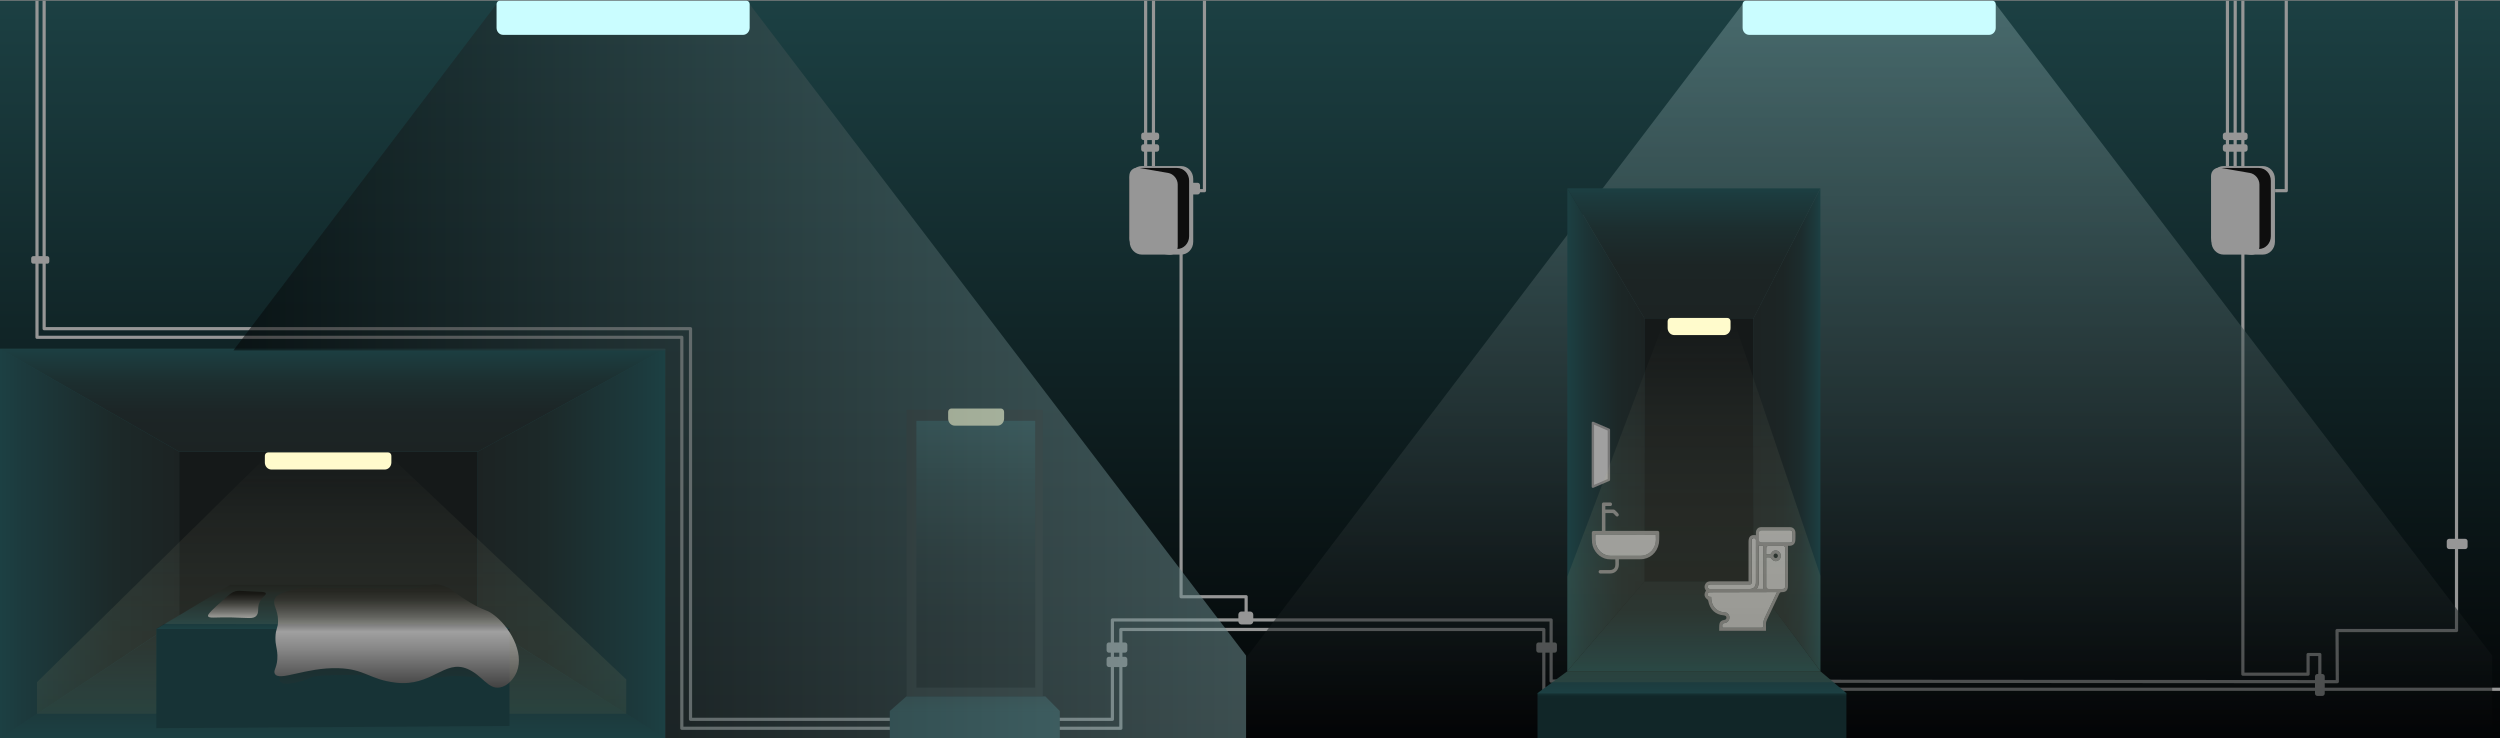 <?xml version="1.0" encoding="utf-8"?>
<!-- Generator: Adobe Illustrator 28.0.0, SVG Export Plug-In . SVG Version: 6.00 Build 0)  -->
<svg version="1.1" id="Layer_1" xmlns="http://www.w3.org/2000/svg" xmlns:xlink="http://www.w3.org/1999/xlink" x="0px" y="0px"
	 viewBox="0 0 3047 900" style="enable-background:new 0 0 3047 900;" xml:space="preserve">
<rect x="0" y="0" width="3047" height="900" fill="#808080" stroke="none"/>
<style type="text/css">
	.st0{fill:url(#SVGID_1_);}
	.st1{fill:#969696;}
	.st2{fill:#1C4043;}
	.st3{fill:#151919;}
	.st4{fill:url(#SVGID_00000154419919427494582410000016933047601695986616_);}
	.st5{fill:url(#SVGID_00000175318439134785032630000001794831573389195436_);}
	.st6{fill:url(#SVGID_00000080890087282475648450000014990674002855354027_);}
	.st7{fill:url(#SVGID_00000085969207262364187930000005161795793596121242_);}
	.st8{fill:#173336;}
	.st9{fill:url(#SVGID_00000145038100412946645320000015012270875348215946_);}
	.st10{fill:none;}
	.st11{fill:#FFFBCC;}
	.st12{fill:none;stroke:#969696;stroke-width:3.872;stroke-linejoin:round;}
	.st13{opacity:0.91;}
	.st14{opacity:0.53;fill:url(#SVGID_00000151514896492141905180000017419224578967174582_);enable-background:new    ;}
	.st15{fill:#CAFDFF;}
	.st16{fill:url(#SVGID_00000018958739646236409150000010744989071484315268_);}
	.st17{fill:url(#SVGID_00000015346395220840756200000004612851334642586795_);}
	.st18{fill:url(#SVGID_00000126286113269786356660000004766836102588740749_);}
	.st19{fill:#A0A0A0;stroke:#777777;stroke-width:2.91;stroke-linecap:round;stroke-linejoin:round;}
	.st20{fill:url(#SVGID_00000160164390032271820610000001540222261207803565_);}
	.st21{fill:url(#SVGID_00000080908767512181694630000014697270701913580424_);}
	.st22{fill:#777777;}
	.st23{fill:#A0A0A0;}
	.st24{fill:none;stroke:#969696;stroke-width:3.88;stroke-linejoin:round;}
	.st25{fill:url(#SVGID_00000008862797404485225450000008333015242366098621_);}
	.st26{fill:url(#SVGID_00000005951805335676725540000007789267040088499628_);}
	.st27{opacity:0.21;fill:url(#SVGID_00000090979614565821609230000004230181719206348680_);enable-background:new    ;}
	.st28{fill:url(#SVGID_00000139261988379121230750000017527980750944780451_);}
	.st29{fill:url(#SVGID_00000060752658164759999640000002365285572463727000_);}
	.st30{opacity:0.53;fill:url(#SVGID_00000154422457462844884570000011709414230719767964_);enable-background:new    ;}
	.st31{fill:url(#SVGID_00000089572864296183824740000001484705537222059165_);}
	.st32{fill:url(#SVGID_00000098921447767390661950000000340871349133482665_);}
	.st33{opacity:0.21;fill:url(#SVGID_00000060000007861915588540000015244038263197239959_);enable-background:new    ;}
</style>
<linearGradient id="SVGID_1_" gradientUnits="userSpaceOnUse" x1="1523.5" y1="1136.06" x2="1523.5" y2="236.975" gradientTransform="matrix(1 0 0 1 0 -236.06)">
	<stop  offset="0" style="stop-color:#030405"/>
	<stop  offset="1" style="stop-color:#1C4043"/>
</linearGradient>
<path class="st0" d="M3047,0.9H0V900h3047V0.9z"/>
<path class="st1" d="M2757.9,202.4h-47.8c-8.2,0-14.8,7-14.8,15.6v76.7c0,8.6,6.6,15.6,14.8,15.6h47.8c8.2,0,14.8-7,14.8-15.6v-76.7
	C2772.7,209.3,2766.1,202.4,2757.9,202.4z"/>
<path class="st2" d="M810.8,425.1H0V900h810.8V425.1z"/>
<path class="st3" d="M582.2,550.5H218.3v204.8h363.9V550.5z"/>
<linearGradient id="SVGID_00000127009084671083188800000009334003110400125358_" gradientUnits="userSpaceOnUse" x1="405.395" y1="786.58" x2="405.395" y2="661.17" gradientTransform="matrix(1 0 0 1 0 -236.06)">
	<stop  offset="0" style="stop-color:#1C2323"/>
	<stop  offset="0.38" style="stop-color:#1C2526"/>
	<stop  offset="0.69" style="stop-color:#1C2F30"/>
	<stop  offset="0.98" style="stop-color:#1C3E41"/>
	<stop  offset="1" style="stop-color:#1C4043"/>
</linearGradient>
<path style="fill:url(#SVGID_00000127009084671083188800000009334003110400125358_);" d="M0,425.1l218.3,125.4h363.9l228.6-125.4
	L0,425.1L0,425.1z"/>
<linearGradient id="SVGID_00000088815090884164839420000009509881064707226302_" gradientUnits="userSpaceOnUse" x1="405.395" y1="1136.06" x2="405.395" y2="991.42" gradientTransform="matrix(1 0 0 1 0 -236.06)">
	<stop  offset="0" style="stop-color:#1C4043"/>
	<stop  offset="1" style="stop-color:#1C2323"/>
</linearGradient>
<path style="fill:url(#SVGID_00000088815090884164839420000009509881064707226302_);" d="M582.2,755.4L810.8,900H0l218.3-144.6
	H582.2z"/>
<linearGradient id="SVGID_00000048486823776915403770000000461149386950792627_" gradientUnits="userSpaceOnUse" x1="810.79" y1="898.615" x2="582.19" y2="898.615" gradientTransform="matrix(1 0 0 1 0 -236.06)">
	<stop  offset="0" style="stop-color:#1C4043"/>
	<stop  offset="0.13" style="stop-color:#1C3A3D"/>
	<stop  offset="0.64" style="stop-color:#1C2929"/>
	<stop  offset="1" style="stop-color:#1C2323"/>
</linearGradient>
<path style="fill:url(#SVGID_00000048486823776915403770000000461149386950792627_);" d="M582.2,550.5l228.6-125.4V900L582.2,755.4
	L582.2,550.5L582.2,550.5z"/>
<linearGradient id="SVGID_00000076568264810163014450000001436926603190451131_" gradientUnits="userSpaceOnUse" x1="0" y1="898.615" x2="218.32" y2="898.615" gradientTransform="matrix(1 0 0 1 0 -236.06)">
	<stop  offset="0" style="stop-color:#1C4043"/>
	<stop  offset="0.13" style="stop-color:#1C3A3D"/>
	<stop  offset="0.64" style="stop-color:#1C2929"/>
	<stop  offset="1" style="stop-color:#1C2323"/>
</linearGradient>
<path style="fill:url(#SVGID_00000076568264810163014450000001436926603190451131_);" d="M218.3,755.4V550.5L0,425.1V900
	L218.3,755.4z"/>
<path class="st8" d="M621,828.5v56.3l-430.5,2.7V766.6h147.8c1.9,7.7,5.7,15.2,8.2,20.6c3.2,6.7-7.9,34.3-5.5,42.6s30.9,0,38-4.2
	s79.9-3.3,84.6-0.8s67.2,2.5,79.1,0s54.6,0.8,60.1,6.7C605.7,834.6,614.4,832.2,621,828.5L621,828.5z"/>
<linearGradient id="SVGID_00000028283570738060528140000004329619121125732242_" gradientUnits="userSpaceOnUse" x1="405.695" y1="1002.62" x2="405.695" y2="948.78" gradientTransform="matrix(1 0 0 1 0 -236.06)">
	<stop  offset="0" style="stop-color:#1C4043"/>
	<stop  offset="1" style="stop-color:#121312"/>
</linearGradient>
<path style="fill:url(#SVGID_00000028283570738060528140000004329619121125732242_);" d="M190.4,766.6l90.2-53.8h250.1l90.2,53.8
	H190.4z"/>
<rect x="285.6" y="521.3" class="st10" width="228.6" height="91.1"/>
<path class="st11" d="M468.9,572.3h-138c-4.5,0-8.1-3.8-8.1-8.6v-8.2c0-2.3,1.8-4.1,3.9-4.1h146.4c2.2,0,3.9,1.9,3.9,4.1v8.2
	C477,568.4,473.4,572.3,468.9,572.3L468.9,572.3L468.9,572.3z"/>
<path class="st12" d="M3047,840.1H1881.6v-72.9h-515.5v120.4H831V411.1H45.1V0.9"/>
<path class="st12" d="M53.8,0.9v399.7h787.8v476.1h514.2V755.6h534.7v74.5l958.2,0.7l-0.3-62.3H2994V0.9"/>
<path class="st1" d="M57.7,312.2H40.4c-1.3,0-2.4,1.2-2.4,2.6v4c0,1.4,1.1,2.6,2.4,2.6h17.3c1.3,0,2.4-1.2,2.4-2.6v-4
	C60.1,313.4,59,312.2,57.7,312.2z"/>
<path class="st1" d="M1371.1,783h-19.6c-1.6,0-2.8,1.3-2.8,3v6.5c0,1.7,1.3,3,2.8,3h19.6c1.6,0,2.9-1.3,2.9-3V786
	C1374,784.3,1372.7,783,1371.1,783z"/>
<path class="st1" d="M1894.8,783h-19.6c-1.6,0-2.8,1.3-2.8,3v6.5c0,1.7,1.3,3,2.8,3h19.6c1.6,0,2.8-1.3,2.8-3V786
	C1897.7,784.3,1896.4,783,1894.8,783z"/>
<path class="st1" d="M1371.1,800.5h-19.6c-1.6,0-2.8,1.3-2.8,3v6.5c0,1.7,1.3,3,2.8,3h19.6c1.6,0,2.9-1.3,2.9-3v-6.5
	C1374,801.9,1372.7,800.5,1371.1,800.5z"/>
<path class="st1" d="M2833.4,845.2v-20.7c0-1.7-1.3-3-2.9-3h-6.1c-1.6,0-2.9,1.3-2.9,3v20.7c0,1.7,1.3,3,2.9,3h6.1
	C2832.1,848.2,2833.4,846.8,2833.4,845.2z"/>
<path class="st1" d="M2985,669.2h19.6c1.6,0,2.9-1.3,2.9-3v-6.5c0-1.7-1.3-3-2.9-3H2985c-1.6,0-2.9,1.3-2.9,3v6.5
	C2982.1,667.9,2983.4,669.2,2985,669.2z"/>
<path class="st1" d="M2712.1,184.9h24.4c1.6,0,2.9-1.3,2.9-3v-3.1c0-1.7-1.3-3-2.9-3h-24.4c-1.6,0-2.9,1.3-2.9,3v3.1
	C2709.2,183.5,2710.5,184.9,2712.1,184.9z"/>
<path class="st1" d="M2712.1,170.7h24.4c1.6,0,2.9-1.3,2.9-3v-3.1c0-1.7-1.3-3-2.9-3h-24.4c-1.6,0-2.9,1.3-2.9,3v3.1
	C2709.2,169.4,2710.5,170.7,2712.1,170.7z"/>
<path class="st12" d="M2733.6,0.9v820.8h79.5v-24h14.3v33"/>
<path class="st1" d="M2752.9,204.7h-43.3c-8.2,0-14.8,7-14.8,15.6v67.6c0,8.6,6.6,15.6,14.8,15.6h43.3c8.2,0,14.8-7,14.8-15.6v-67.6
	C2767.7,211.7,2761.1,204.7,2752.9,204.7z"/>
<g class="st13">
	<path d="M2752.9,204.7h-43.3c-8.2,0-14.8,7-14.8,15.6v67.6c0,8.6,6.6,15.6,14.8,15.6h43.3c8.2,0,14.8-7,14.8-15.6v-67.6
		C2767.7,211.7,2761.1,204.7,2752.9,204.7z"/>
</g>
<path class="st1" d="M2742.2,310.4l-35.8-6.2c-6.4-1.1-11.6-7.4-11.6-14v-75.6c0-6.6,5.2-11.1,11.6-10l35.8,6.2
	c6.4,1.1,11.6,7.4,11.6,14v75.6C2753.8,307,2748.6,311.5,2742.2,310.4z"/>
<path class="st1" d="M2733.2,259.1l12.7,3c0.4,0.1,0.7,0.5,0.7,0.9v1.9c0,0.6-0.6,1.1-1.1,0.9l-12.7-3.2c-0.4-0.1-0.7-0.5-0.7-0.9
	v-1.7C2732.1,259.5,2732.6,259,2733.2,259.1z"/>
<linearGradient id="SVGID_00000080192140518226540410000007437819150358084744_" gradientUnits="userSpaceOnUse" x1="2278.13" y1="1136.06" x2="2278.13" y2="241.097" gradientTransform="matrix(1 0 0 1 0 -236.06)">
	<stop  offset="0" style="stop-color:#030405"/>
	<stop  offset="1" style="stop-color:#6E8F91"/>
</linearGradient>
<path style="opacity:0.53;fill:url(#SVGID_00000080192140518226540410000007437819150358084744_);enable-background:new    ;" d="
	M2432.4,5l605.1,794V900H1518.7v-98.2L2123.9,5"/>
<rect x="2078" y="-29.1" class="st10" width="400.2" height="121.5"/>
<path class="st15" d="M2424.3,42.5H2132c-4.5,0-8.1-3.8-8.1-8.6V5c0-2.3,1.8-4.1,3.9-4.1h300.7c2.2,0,3.9,1.9,3.9,4.1v29
	C2432.4,38.7,2428.7,42.5,2424.3,42.5L2424.3,42.5L2424.3,42.5z"/>
<path class="st12" d="M2724.3,0.9l-0.1,201.5"/>
<path class="st12" d="M2714.8,0.9v201.5"/>
<path class="st12" d="M2772.9,232.4h13.6V0.9"/>
<path class="st3" d="M2137.2,708.8V387.9h-133.1v320.9H2137.2z"/>
<path class="st3" d="M1271,848.4V499.5h-166v348.9H1271z"/>
<linearGradient id="SVGID_00000126323124052629293910000009544138761457518467_" gradientUnits="userSpaceOnUse" x1="1189.295" y1="1074.19" x2="1189.295" y2="748.96" gradientTransform="matrix(1 0 0 1 0 -236.06)">
	<stop  offset="0" style="stop-color:#030405"/>
	<stop  offset="0.24" style="stop-color:#040809"/>
	<stop  offset="0.51" style="stop-color:#0A1516"/>
	<stop  offset="0.79" style="stop-color:#132A2C"/>
	<stop  offset="1" style="stop-color:#1C4043"/>
</linearGradient>
<path style="fill:url(#SVGID_00000126323124052629293910000009544138761457518467_);" d="M1261.7,838.1V512.9h-144.8v325.2H1261.7z"
	/>
<linearGradient id="SVGID_00000000908709720841841360000010875600368965029526_" gradientUnits="userSpaceOnUse" x1="2137.2" y1="759.72" x2="2218.66" y2="759.72" gradientTransform="matrix(1 0 0 1 0 -236.06)">
	<stop  offset="0" style="stop-color:#1C2323"/>
	<stop  offset="0.44" style="stop-color:#1C2525"/>
	<stop  offset="0.71" style="stop-color:#1C2C2D"/>
	<stop  offset="0.92" style="stop-color:#1C393C"/>
	<stop  offset="1" style="stop-color:#1C4043"/>
</linearGradient>
<path style="fill:url(#SVGID_00000000908709720841841360000010875600368965029526_);" d="M2218.7,229.5l-81.5,158.4v320.9
	l81.5,109.1V229.5z"/>
<linearGradient id="SVGID_00000018917492177166859050000002118574830570240912_" gradientUnits="userSpaceOnUse" x1="1910.19" y1="759.935" x2="2004.15" y2="759.935" gradientTransform="matrix(1 0 0 1 0 -236.06)">
	<stop  offset="0" style="stop-color:#1C4043"/>
	<stop  offset="0.25" style="stop-color:#1C3436"/>
	<stop  offset="0.66" style="stop-color:#1C2727"/>
	<stop  offset="1" style="stop-color:#1C2323"/>
</linearGradient>
<path style="fill:url(#SVGID_00000018917492177166859050000002118574830570240912_);" d="M2004.2,708.8l-94,109.3l0.1-588.4
	l93.9,158.2V708.8z"/>
<path class="st19" d="M1960.9,584.8l-19.5,8.4v-77.8l19.5,8.4V584.8L1960.9,584.8z"/>
<linearGradient id="SVGID_00000101798889605461359060000014759338337530826684_" gradientUnits="userSpaceOnUse" x1="2064.425" y1="1053.9" x2="2064.425" y2="944.83" gradientTransform="matrix(1 0 0 1 0 -236.06)">
	<stop  offset="0" style="stop-color:#1C4043"/>
	<stop  offset="0.13" style="stop-color:#1C3A3D"/>
	<stop  offset="0.64" style="stop-color:#1C2929"/>
	<stop  offset="1" style="stop-color:#1C2323"/>
</linearGradient>
<path style="fill:url(#SVGID_00000101798889605461359060000014759338337530826684_);" d="M2137.2,708.8l81.5,109.1h-308.5l94-109.1
	H2137.2z"/>
<linearGradient id="SVGID_00000016044857595947921600000015969257470450539181_" gradientUnits="userSpaceOnUse" x1="2064.425" y1="465.53" x2="2064.425" y2="623.96" gradientTransform="matrix(1 0 0 1 0 -236.06)">
	<stop  offset="0" style="stop-color:#1C4043"/>
	<stop  offset="4.000000e-02" style="stop-color:#1C3C3F"/>
	<stop  offset="0.31" style="stop-color:#1C2E2F"/>
	<stop  offset="0.6" style="stop-color:#1C2525"/>
	<stop  offset="1" style="stop-color:#1C2323"/>
</linearGradient>
<path style="fill:url(#SVGID_00000016044857595947921600000015969257470450539181_);" d="M2004.2,387.9h133l81.5-158.4h-308.5
	L2004.2,387.9L2004.2,387.9z"/>
<rect x="1123.2" y="467.8" class="st10" width="132.9" height="91.1"/>
<path class="st11" d="M1215.7,518.8h-52c-4.5,0-8.1-3.8-8.1-8.6V502c0-2.3,1.8-4.1,3.9-4.1h60.4c2.2,0,3.9,1.9,3.9,4.1v8.2
	C1223.8,514.9,1220.2,518.8,1215.7,518.8L1215.7,518.8L1215.7,518.8z"/>
<rect x="1999.7" y="357.4" class="st10" width="142.4" height="91.1"/>
<path class="st11" d="M2101.1,408.4h-60.5c-4.5,0-8.1-3.9-8.1-8.6v-8.2c0-2.3,1.8-4.1,3.9-4.1h68.9c2.2,0,3.9,1.9,3.9,4.1v8.2
	C2109.3,404.5,2105.6,408.4,2101.1,408.4L2101.1,408.4L2101.1,408.4z"/>
<path class="st22" d="M2188.3,649.3c-0.1-3.9-2.7-6.7-6.3-6.8c-11.9,0-23.8,0-35.8,0c-3.4,0-6,2.8-6.1,6.5c0,1.1,0,2.2,0,3.3
	c-6.2-0.9-9,1.6-9,8v48.2h-2.4c-14.4,0-28.7,0-43.1,0c-0.8,0-1.5,0-2.3,0.1c-2.8,0.3-4.9,2.2-5.6,5.1c-0.6,2.4,0.3,4.4,1.6,6.2
	c-2.9,4.1-2.2,8,1.6,10.6c0.5,0.4,1,1.1,1.1,1.8c1.9,10.5,8.7,16.9,18.8,17.7c2.3,0.2,3.4,1.1,3.4,2.8c0,1.7-1,2.6-3.2,2.9
	c-2.7,0.4-4.8,1.9-5.3,4.6c-0.5,2.7-0.3,5.6-0.4,8.5h57.1c0-2.7,0.1-5.3,0-7.9c-0.1-2.1,0.4-3.8,1.3-5.7c5-10.4,9.9-20.8,14.8-31.3
	c0.8-1.7,1.6-2.3,3.4-2.2c4.9,0.1,7.3-2.5,7.3-7.8v-48.7c0.6,0,1.4,0,2.2,0c4.2-0.1,6.7-2.8,6.8-7.3
	C2188.3,655,2188.4,652.1,2188.3,649.3L2188.3,649.3L2188.3,649.3z M2143.5,706.6c0-13.2,0-26.4,0-39.6v-2.2c2,0.2,3.7,0.3,5.6,0.5
	v52.5h-8.1C2143.7,714.3,2143.5,710.5,2143.5,706.6L2143.5,706.6z M2083.5,712.3c0.6-0.2,1.2-0.1,1.9-0.1h46.1c3,0,3.3-0.3,3.3-3.5
	v-48.3c0-0.7,0-1.3,0-2c0.1-1.5,1-2.5,2.4-2.6c1.6-0.1,2.5,0.8,2.8,2.3c0.1,0.6,0.1,1.2,0.1,1.8v24.9c0,8.2,0,16.5,0,24.7
	c0,5.4-2.8,8.4-7.9,8.4c-15.8,0-31.5,0-47.2,0c-0.4,0-0.9,0-1.3,0c-1.4-0.3-2.3-1.1-2.3-2.7C2081.3,713.5,2082.2,712.6,2083.5,712.3
	z M2164.7,723.9c-4.4,9.4-8.8,18.8-13.3,28c-1.7,3.4-2.8,6.8-2.3,10.6c0.3,2.1-0.5,2.5-2.4,2.5c-15.1-0.1-30.2,0-45.4,0h-2
	c-0.6-4.2,0-5.2,3.5-5.8c2.8-0.5,5-3.2,5.2-6.2c0.2-2.9-1.8-5.8-4.5-6.5c-1.4-0.4-2.9-0.3-4.3-0.5c-7.5-1.3-12.9-7.6-13.4-15.7
	c-0.1-0.9-0.1-1.8-0.2-2.8c-0.7,0-1.3,0-1.9-0.1c-1.4-0.3-2.4-1.2-2.4-2.8c0.1-1.6,1-2.5,2.5-2.7c0.5,0,1,0,1.5,0h80.4
	C2165.3,722.6,2165,723.3,2164.7,723.9L2164.7,723.9z M2175.8,669.6v43.8c0,3.7-0.7,4.5-4.1,4.5c-5.3,0-10.5,0-15.8,0
	c-2.2,0-3.2-1-3.2-3.2c0-11.5,0-23.1,0-34.6c0-0.2,0.1-0.4,0.2-0.8c1.5,0,3-0.1,4.4,0.1c0.6,0.1,1.1,0.8,1.5,1.3
	c1.6,2.5,4.4,3.8,7,3.1c2.8-0.8,4.7-3.3,4.7-6.2c0.1-2.9-1.7-5.5-4.4-6.5c-2.5-0.9-5.5,0-6.9,2.6c-0.9,1.8-2.1,2-3.7,1.9
	c-0.9-0.1-1.7,0-2.8,0c0-2.8-0.1-5.4,0.1-8c0.1-1.5,1.2-2.3,2.6-2.3c5.9,0,11.8,0,17.7,0c1.6,0,2.5,1,2.8,2.7
	C2175.8,668.4,2175.8,669,2175.8,669.6L2175.8,669.6z M2161.6,677.4c0-1.5,1.2-2.8,2.6-2.8c1.4,0,2.7,1.3,2.7,2.8
	c0,1.5-1.2,2.8-2.6,2.8C2162.8,680.1,2161.6,678.9,2161.6,677.4L2161.6,677.4z M2184.7,657.8c0,2.5-0.9,3.5-3.3,3.5
	c-5.7,0-11.4,0-17.1,0s-11.4,0-17.1,0c-2.5,0-3.4-1-3.4-3.6c0-2.7,0-5.3,0-7.9c0-2.5,1-3.5,3.3-3.5c11.5,0,22.9,0,34.4,0
	c2.2,0,3.2,1,3.2,3.4C2184.7,652.4,2184.7,655.1,2184.7,657.8L2184.7,657.8z"/>
<path class="st23" d="M2165.7,721.7c-0.4,0.9-0.7,1.6-1,2.2c-4.4,9.4-8.8,18.8-13.3,28c-1.7,3.4-2.8,6.8-2.3,10.6
	c0.3,2.1-0.5,2.5-2.4,2.5c-15.1-0.1-30.2,0-45.4,0h-2c-0.6-4.2,0-5.2,3.5-5.8c2.8-0.5,5-3.2,5.2-6.2c0.2-2.9-1.8-5.8-4.5-6.5
	c-1.4-0.4-2.9-0.3-4.3-0.5c-7.5-1.3-12.9-7.6-13.4-15.7c-0.1-0.9-0.1-1.8-0.2-2.8c-0.7,0-1.3,0-1.9-0.1c-1.4-0.3-2.4-1.2-2.4-2.8
	c0.1-1.6,1-2.5,2.5-2.7c0.5,0,1,0,1.5,0L2165.7,721.7L2165.7,721.7z"/>
<path class="st23" d="M2175.8,669.6v43.8c0,3.7-0.7,4.5-4.1,4.5c-5.3,0-10.5,0-15.8,0c-2.2,0-3.2-1-3.2-3.2c0-11.5,0-23.1,0-34.6
	c0-0.2,0.1-0.4,0.2-0.8c1.5,0,3-0.1,4.4,0.1c0.6,0.1,1.1,0.8,1.5,1.3c1.6,2.5,4.4,3.8,7,3.1c2.8-0.8,4.7-3.3,4.7-6.2
	c0.1-2.9-1.7-5.5-4.4-6.5c-2.5-0.9-5.5,0-6.9,2.6c-0.9,1.8-2.1,2-3.7,1.9c-0.9-0.1-1.7,0-2.8,0c0-2.8-0.1-5.4,0.1-8
	c0.1-1.5,1.2-2.3,2.6-2.3c5.9,0,11.8,0,17.7,0c1.6,0,2.5,1,2.8,2.7C2175.8,668.4,2175.8,669,2175.8,669.6L2175.8,669.6z"/>
<path class="st23" d="M2184.6,657.8c0,2.5-0.9,3.5-3.3,3.5c-5.7,0-11.4,0-17.1,0s-11.4,0-17.1,0c-2.5,0-3.4-0.9-3.4-3.6
	c0-2.7,0-5.3,0-7.9c0-2.5,1-3.5,3.3-3.5c11.5,0,22.9,0,34.4,0c2.2,0,3.2,1,3.2,3.4C2184.7,652.3,2184.7,655.1,2184.6,657.8
	L2184.6,657.8z"/>
<path class="st23" d="M2149.1,665.3v52.5h-8.1c2.8-3.4,2.6-7.2,2.6-11.1c0-13.2,0-26.4,0-39.6v-2.2
	C2145.5,665,2147.3,665.1,2149.1,665.3L2149.1,665.3z"/>
<path class="st23" d="M2140.1,659.9v24.9c0,8.2,0,16.5,0,24.7c0,5.4-2.8,8.4-7.9,8.4c-15.8,0-31.5,0-47.2,0c-0.4,0-0.9,0-1.3,0
	c-1.4-0.3-2.3-1.1-2.3-2.7c-0.1-1.5,0.8-2.5,2.2-2.8c0.6-0.2,1.2-0.1,1.9-0.1h46.1c3,0,3.3-0.3,3.3-3.5v-48.3c0-0.7,0-1.3,0-2
	c0.1-1.5,1-2.5,2.4-2.6c1.6-0.1,2.5,0.8,2.8,2.3C2140.2,658.7,2140.1,659.3,2140.1,659.9z"/>
<path class="st22" d="M1956.7,647v-21.6c0.3,0,0.6-0.1,0.9-0.1c2.5,0,5.1,0,7.6,0c0.5,0,1.1,0.3,1.4,0.6c1,0.9,1.8,1.9,2.7,2.8
	c1,1.1,2.2,1.1,3.1,0.2c0.8-0.9,0.8-2.2-0.2-3.2c-1.2-1.3-2.4-2.7-3.8-3.9c-0.5-0.5-1.3-0.8-2-0.8c-2.9-0.1-5.8,0-8.6,0h-1.2v-4.3
	c0.4,0,0.8,0,1.1,0c1.7,0,3.4,0,5.1,0c1.2,0,1.9-1,1.9-2.2c0-1.1-0.8-2.1-1.9-2.1c-2.8,0-5.7,0-8.5,0c-1.1,0-1.8,0.9-1.9,2.1
	c0,0.8,0,1.6,0,2.4V647c-0.4,0-0.8,0.1-1.2,0.1h-8.6c-1.8,0-2.5,0.7-2.5,2.7c0.1,3.9-0.1,7.9,0.3,11.7c1.1,10,9.3,18.7,18.8,20
	c2.7,0.4,5.5,0.2,8.2,0.3c0.4,0,0.9,0,1.3,0c0,2.8,0.3,5.5-0.1,8.1c-0.4,3-3.1,4.9-6.2,4.9c-3.7,0-7.5,0-11.2,0c-0.3,0-0.7,0-1,0
	c-1.1,0.1-1.8,1-1.8,2.1c0,1.1,0.8,2,1.9,2.1c0.9,0.1,1.8,0,2.7,0c3.2,0,6.4,0,9.6,0c6.1,0,10.5-4.7,10.5-11.1c0-2,0-4,0-6.2
	c0.5,0,0.9-0.1,1.3-0.1h25c11.2,0,20.4-7.8,22.5-19.5c0.4-2.4,0.3-5,0.4-7.4c0.1-1.8,0-3.5,0-5.3c0-1.6-0.8-2.4-2.3-2.4
	c-0.3,0-0.6,0-0.9,0L1956.7,647L1956.7,647L1956.7,647z M2018.1,651.4c0,2.2,0,4.3,0,6.4c-0.1,10.9-8.1,19.5-18.4,19.5
	c-12.3,0.1-24.7,0.1-37,0c-8,0-14.9-5.3-17.4-13.2c-1.3-4.1-1-8.4-1-12.6c0-0.1,0.1-0.1,0.1-0.2L2018.1,651.4L2018.1,651.4z"/>
<path class="st23" d="M2018.1,651.4h-73.6c-0.1,0.1-0.1,0.1-0.1,0.2c-0.1,4.2-0.4,8.5,1,12.6c2.6,7.8,9.5,13.1,17.4,13.2
	c12.3,0.1,24.7,0.1,37,0c10.3-0.1,18.3-8.7,18.4-19.5C2018.1,655.7,2018.1,653.6,2018.1,651.4L2018.1,651.4L2018.1,651.4z"/>
<path class="st1" d="M1439.5,202.4h-47.8c-8.2,0-14.8,7-14.8,15.6v76.7c0,8.6,6.6,15.6,14.8,15.6h47.8c8.2,0,14.8-7,14.8-15.6v-76.7
	C1454.3,209.3,1447.7,202.4,1439.5,202.4z"/>
<path class="st1" d="M1393.7,184.9h16.2c1.6,0,2.9-1.3,2.9-3v-3.1c0-1.7-1.3-3-2.9-3h-16.2c-1.6,0-2.8,1.3-2.8,3v3.1
	C1390.8,183.5,1392.1,184.9,1393.7,184.9z"/>
<path class="st1" d="M1393.7,170.7h16.2c1.6,0,2.9-1.3,2.9-3v-3.1c0-1.7-1.3-3-2.9-3h-16.2c-1.6,0-2.8,1.3-2.8,3v3.1
	C1390.8,169.4,1392.1,170.7,1393.7,170.7z"/>
<path class="st1" d="M1453.6,237h6.2c1.6,0,2.8-1.4,2.8-3v-8.2c0-1.7-1.3-3-2.8-3h-6.2c-1.6,0-2.8,1.4-2.8,3v8.2
	C1450.7,235.6,1452,237,1453.6,237z"/>
<path class="st1" d="M1434.5,204.7h-43.3c-8.2,0-14.8,7-14.8,15.6v67.6c0,8.6,6.6,15.6,14.8,15.6h43.3c8.2,0,14.8-7,14.8-15.6v-67.6
	C1449.3,211.7,1442.7,204.7,1434.5,204.7z"/>
<g class="st13">
	<path d="M1434.5,204.7h-43.3c-8.2,0-14.8,7-14.8,15.6v67.6c0,8.6,6.6,15.6,14.8,15.6h43.3c8.2,0,14.8-7,14.8-15.6v-67.6
		C1449.3,211.7,1442.7,204.7,1434.5,204.7z"/>
</g>
<path class="st1" d="M1423.8,310.4l-35.8-6.2c-6.4-1.1-11.6-7.4-11.6-14v-75.6c0-6.6,5.2-11.1,11.6-10l35.8,6.2
	c6.4,1.1,11.6,7.4,11.6,14v75.6C1435.4,307,1430.2,311.5,1423.8,310.4z"/>
<path class="st1" d="M1414.8,259.1l12.7,3c0.4,0.1,0.7,0.5,0.7,0.9v1.9c0,0.6-0.6,1.1-1.1,0.9l-12.7-3.2c-0.4-0.1-0.7-0.5-0.7-0.9
	v-1.7C1413.7,259.5,1414.2,259,1414.8,259.1z"/>
<path class="st12" d="M1405.9,0.9l-0.1,201.5"/>
<path class="st12" d="M1396.3,0.9v201.5"/>
<path class="st12" d="M1454.4,232.4h13.6V0.9"/>
<path class="st24" d="M1439.5,307.6v419.7h79.3V755"/>
<path class="st1" d="M1523.7,745.3H1513c-2.1,0-3.7,1.8-3.7,3.9v8c0,2.2,1.7,3.9,3.7,3.9h10.8c2.1,0,3.7-1.8,3.7-3.9v-8
	C1527.5,747.1,1525.8,745.3,1523.7,745.3z"/>
<linearGradient id="SVGID_00000134213996097106843520000000549656886431419044_" gradientUnits="userSpaceOnUse" x1="2062.185" y1="1136.06" x2="2062.185" y2="1080.88" gradientTransform="matrix(1 0 0 1 0 -236.06)">
	<stop  offset="0.84" style="stop-color:#112628"/>
	<stop  offset="0.93" style="stop-color:#112729"/>
	<stop  offset="0.97" style="stop-color:#142E30"/>
	<stop  offset="0.99" style="stop-color:#19393C"/>
	<stop  offset="1" style="stop-color:#1C4043"/>
</linearGradient>
<path style="fill:url(#SVGID_00000134213996097106843520000000549656886431419044_);" d="M2250.4,844.8h-376.5V900h376.5V844.8z"/>
<linearGradient id="SVGID_00000005234464658726488030000006944167668375707559_" gradientUnits="userSpaceOnUse" x1="2062.185" y1="1080.88" x2="2062.185" y2="1054.13" gradientTransform="matrix(1 0 0 1 0 -236.06)">
	<stop  offset="0" style="stop-color:#1C4043"/>
	<stop  offset="1" style="stop-color:#1C373A"/>
</linearGradient>
<path style="fill:url(#SVGID_00000005234464658726488030000006944167668375707559_);" d="M2250.4,844.8h-376.5l36.7-26.8h307.8
	L2250.4,844.8z"/>
<linearGradient id="SVGID_00000062887966547152724550000006610725376328110011_" gradientUnits="userSpaceOnUse" x1="2063.365" y1="1067.5" x2="2063.365" y2="627.72" gradientTransform="matrix(1 0 0 1 0 -236.06)">
	<stop  offset="0" style="stop-color:#5B6146"/>
	<stop  offset="1" style="stop-color:#FFFBCC;stop-opacity:0"/>
</linearGradient>
<path style="opacity:0.21;fill:url(#SVGID_00000062887966547152724550000006610725376328110011_);enable-background:new    ;" d="
	M2113.6,391.7l105.2,310.2v116.2l15.8,13.4h-342.5l18.2-13.4V702.7l117.9-311"/>
<linearGradient id="SVGID_00000147913121519798936670000015762402113228846777_" gradientUnits="userSpaceOnUse" x1="1188.11" y1="203.01" x2="1188.11" y2="1102.64" gradientTransform="matrix(1 0 0 1 0 -236.06)">
	<stop  offset="0.84" style="stop-color:#112628"/>
	<stop  offset="0.93" style="stop-color:#112729"/>
	<stop  offset="0.97" style="stop-color:#142E30"/>
	<stop  offset="0.99" style="stop-color:#19393C"/>
	<stop  offset="1" style="stop-color:#1C4043"/>
</linearGradient>
<path style="fill:url(#SVGID_00000147913121519798936670000015762402113228846777_);" d="M1291.7,866.6h-207.2V900h207.2V866.6z"/>
<linearGradient id="SVGID_00000168079699447260418090000000527876904020661695_" gradientUnits="userSpaceOnUse" x1="1188.11" y1="1102.63" x2="1188.11" y2="1084.81" gradientTransform="matrix(1 0 0 1 0 -236.06)">
	<stop  offset="0" style="stop-color:#1C4043"/>
	<stop  offset="1" style="stop-color:#1C373A"/>
</linearGradient>
<path style="fill:url(#SVGID_00000168079699447260418090000000527876904020661695_);" d="M1291.7,866.6h-207.2l20.2-17.8h169.4
	L1291.7,866.6L1291.7,866.6z"/>
<linearGradient id="SVGID_00000123440614588747427430000013869642718836629390_" gradientUnits="userSpaceOnUse" x1="284.53" y1="688.578" x2="1518.74" y2="688.578" gradientTransform="matrix(1 0 0 1 0 -236.06)">
	<stop  offset="0" style="stop-color:#030405"/>
	<stop  offset="1" style="stop-color:#6E8F91"/>
</linearGradient>
<path style="opacity:0.53;fill:url(#SVGID_00000123440614588747427430000013869642718836629390_);enable-background:new    ;" d="
	M913.6,5l605.1,794V900h-708V427.1H284.5L605.1,5"/>
<rect x="559.2" y="-29.1" class="st10" width="400.3" height="121.5"/>
<path class="st15" d="M905.5,42.5H613.3c-4.5,0-8.1-3.8-8.1-8.6V5c0-2.3,1.8-4.1,3.9-4.1h300.7c2.2,0,3.9,1.9,3.9,4.1v29
	C913.6,38.7,910,42.5,905.5,42.5L905.5,42.5L905.5,42.5z"/>
<linearGradient id="SVGID_00000020389018720045089950000003388623059819824800_" gradientUnits="userSpaceOnUse" x1="483.379" y1="1074.038" x2="483.379" y2="948.026" gradientTransform="matrix(1 0 0 1 0 -236.06)">
	<stop  offset="0" style="stop-color:#424242"/>
	<stop  offset="2.000000e-02" style="stop-color:#464646"/>
	<stop  offset="0.37" style="stop-color:#868686"/>
	<stop  offset="0.54" style="stop-color:#A0A0A0"/>
	<stop  offset="0.59" style="stop-color:#868686"/>
	<stop  offset="0.68" style="stop-color:#5C5D5C"/>
	<stop  offset="0.77" style="stop-color:#3C3C3C"/>
	<stop  offset="0.85" style="stop-color:#242524"/>
	<stop  offset="0.93" style="stop-color:#161716"/>
	<stop  offset="1" style="stop-color:#121312"/>
</linearGradient>
<path style="fill:url(#SVGID_00000020389018720045089950000003388623059819824800_);" d="M347.6,721.5c-7,2.3-10.9,4.4-12.7,8.4
	c-3.2,7.2,3.9,12.5,4,26.8c0,9.2-2.9,9-3.2,20.1c-0.2,9.8,2,12.2,2.4,21.7c0.5,14.7-5.4,18.3-3.2,22.6c5.2,10.1,37.3-7.9,77.5-6.7
	c32.6,1,37.4,13.6,69.6,17.6c44.3,5.4,59.5-28.8,87.8-16.7c18.2,7.8,25,25.2,39.5,22.6c10-1.8,17.4-11.3,20.6-19.2
	c9.4-23.4-8.8-55.5-29.3-70.2c-8.7-6.3-9.5-3.3-27.7-14.2c-20.6-12.3-22.7-17.8-34-20.9c-12.4-3.4-17.1,1.3-38,4.2
	c-5.5,0.8-7.6,0.7-53-0.8c-20.3-0.7-40.6,0.4-60.9-0.8C387.2,715.6,368.8,714.5,347.6,721.5L347.6,721.5z"/>
<linearGradient id="SVGID_00000085225784112356601770000017790084600998761861_" gradientUnits="userSpaceOnUse" x1="288.723" y1="989.27" x2="288.723" y2="956.084" gradientTransform="matrix(1 0 0 1 0 -236.06)">
	<stop  offset="0" style="stop-color:#A0A0A0"/>
	<stop  offset="0.23" style="stop-color:#6D6D6D"/>
	<stop  offset="0.48" style="stop-color:#3E3E3E"/>
	<stop  offset="0.7" style="stop-color:#1C1C1C"/>
	<stop  offset="0.88" style="stop-color:#070707"/>
	<stop  offset="1" style="stop-color:#000000"/>
</linearGradient>
<path style="fill:url(#SVGID_00000085225784112356601770000017790084600998761861_);" d="M253.5,750.8c1.1,3.2,8.1,1.3,28.5,1.7
	c20.3,0.4,27.2,2.5,30.9-2.5c3.5-4.8-0.3-10.3,4.8-18.4c3.2-5.2,6.9-6.4,6.3-8.4c-0.6-2.2-5.7-1.8-20.6-2.5c-11.7-0.6-13-1.1-16.6,0
	c-4.1,1.2-6.8,3.3-14.2,10C259.3,742.6,252.8,748.6,253.5,750.8z"/>
<linearGradient id="SVGID_00000044883505615911335530000014625607562183001768_" gradientUnits="userSpaceOnUse" x1="404.21" y1="1105.96" x2="404.21" y2="787.4" gradientTransform="matrix(1 0 0 1 0 -236.06)">
	<stop  offset="0" style="stop-color:#5B6146"/>
	<stop  offset="1" style="stop-color:#FFFBCC;stop-opacity:0"/>
</linearGradient>
<path style="opacity:0.21;fill:url(#SVGID_00000044883505615911335530000014625607562183001768_);enable-background:new    ;" d="
	M470.6,551.4l292.7,276.7v41.8H621V766.2l-8.7-5l-412.1-0.8l-9.5,5.8l-0.2,103.7H45.1v-38.5l284.8-280.1"/>
</svg>
